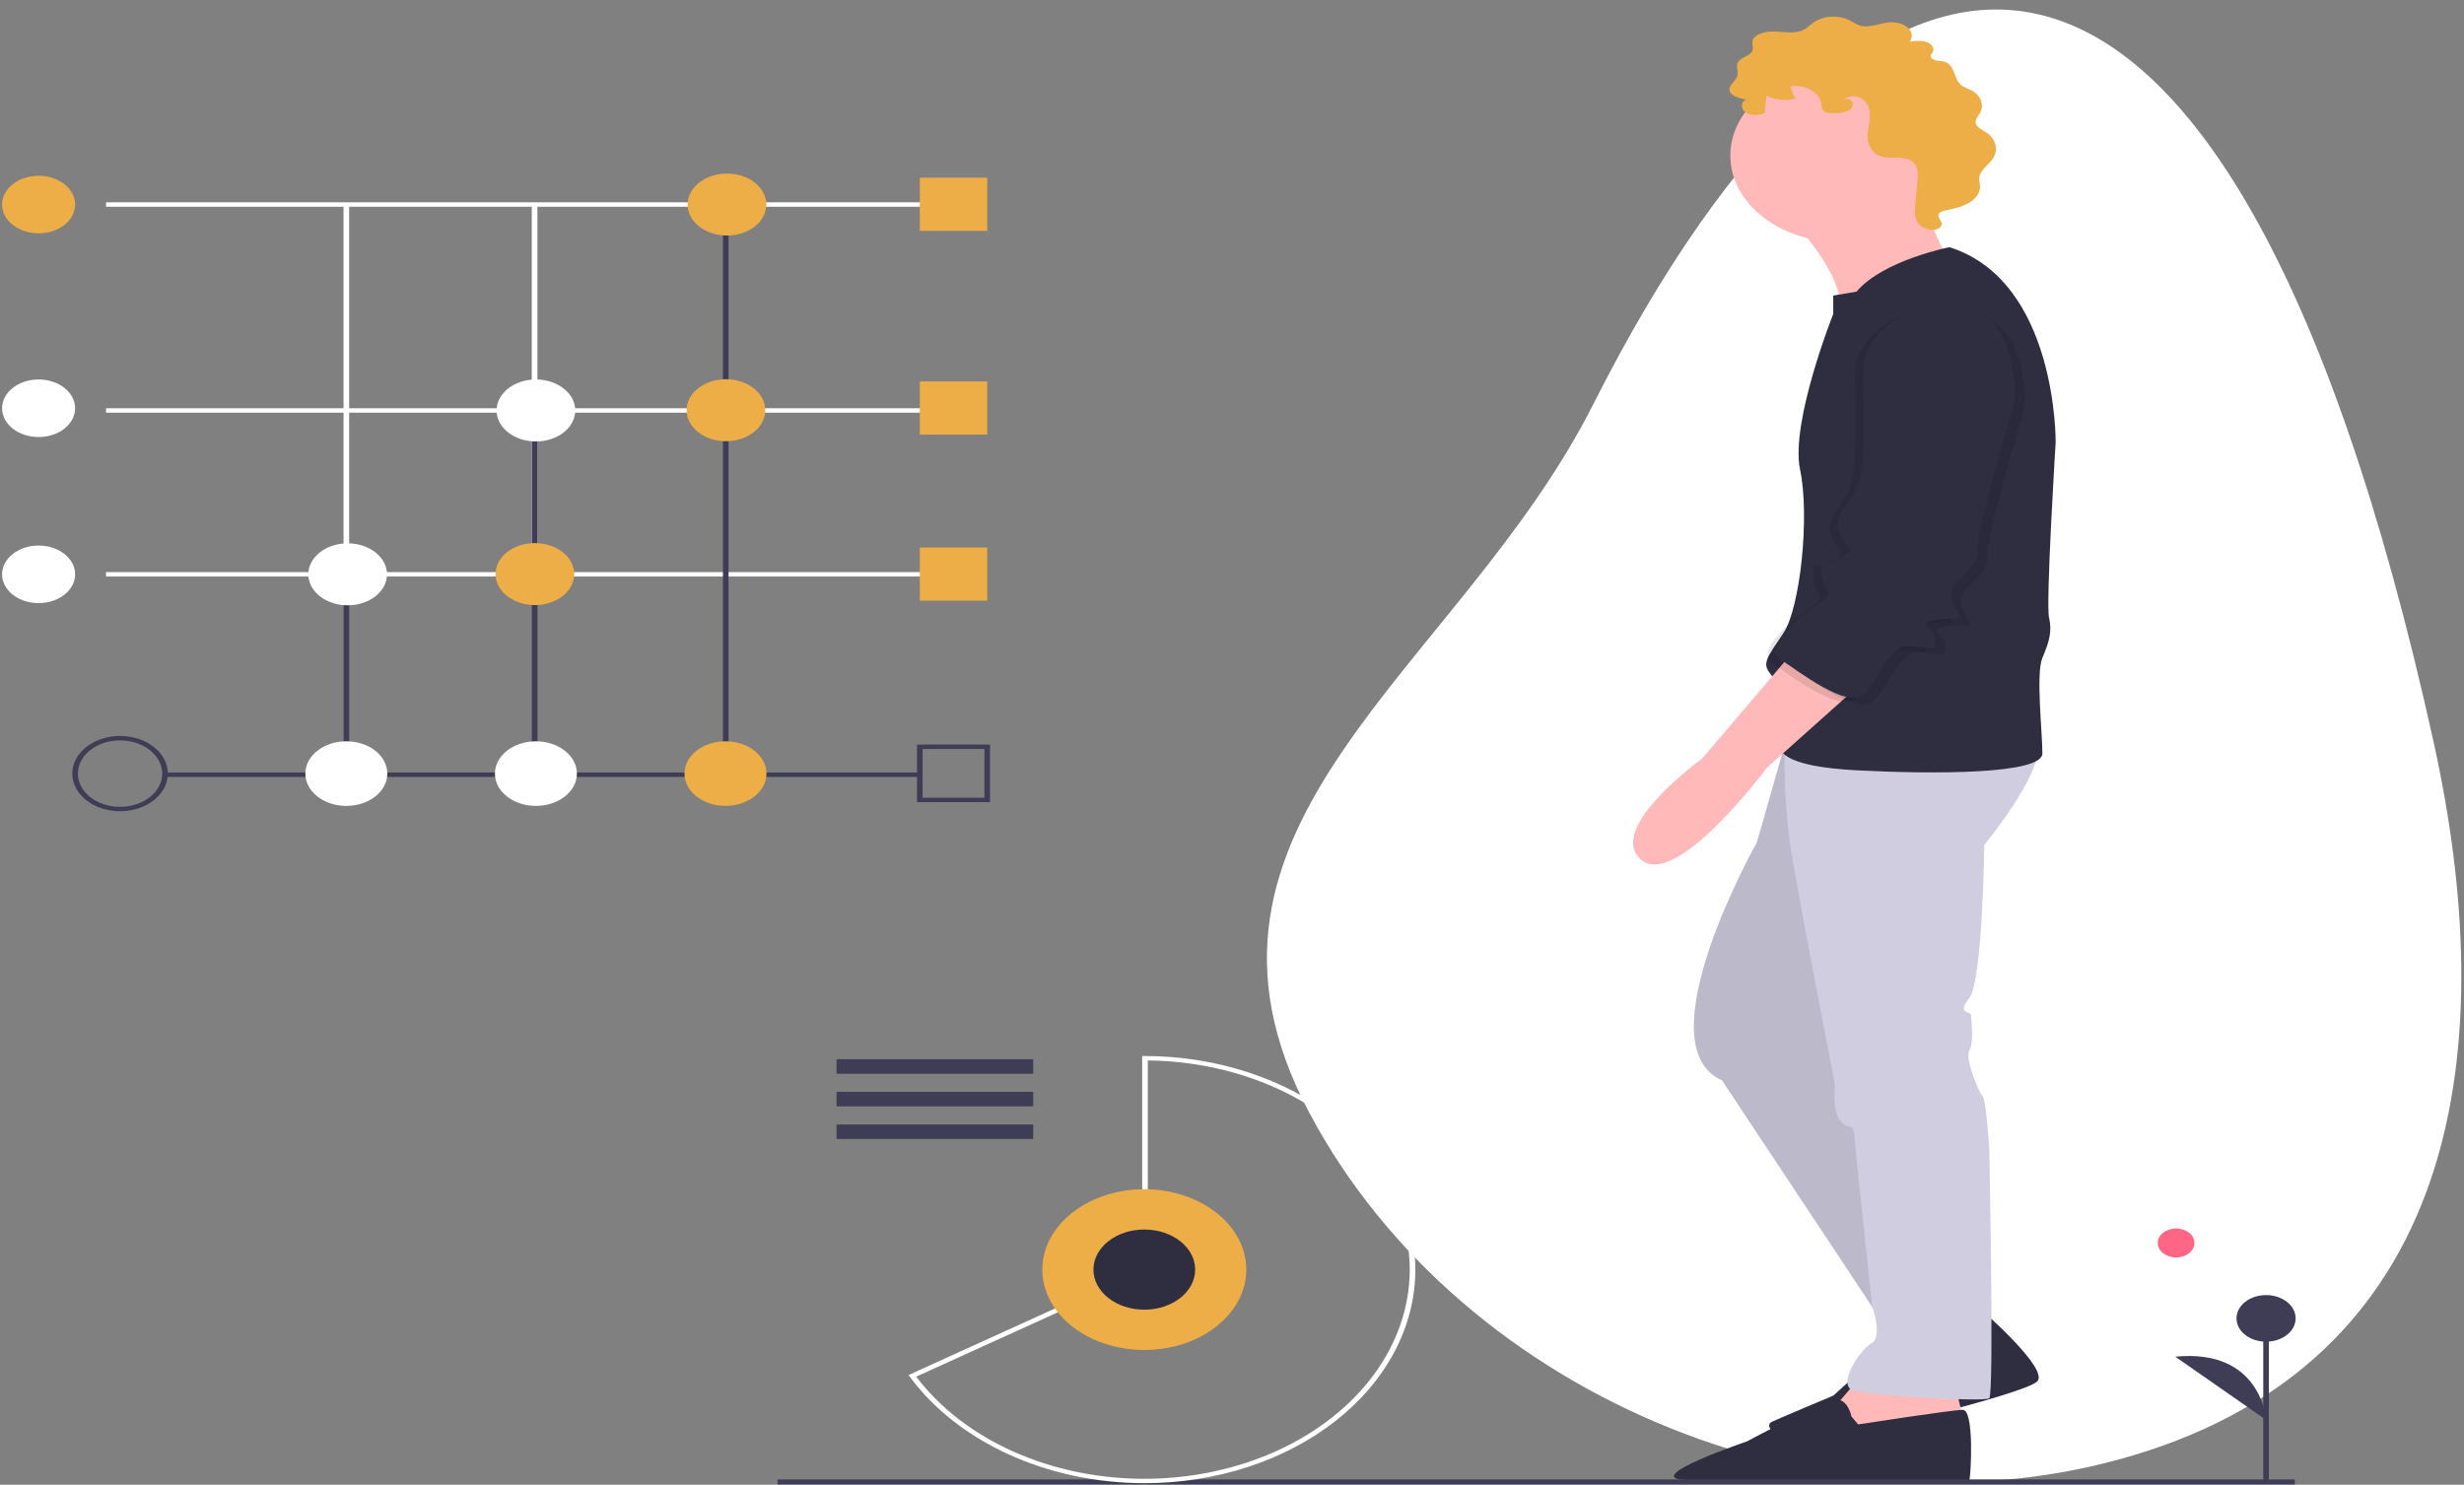 <svg width="891" height="537" viewBox="0 0 891 537" fill="none" xmlns="http://www.w3.org/2000/svg">
<rect x="0" y="0" width="891" height="537" fill="#808080" stroke="none"/>
<g clip-path="url(#clip0_1271_66)">
<path d="M126.255 73.979H124.223V207.633H126.255V73.979Z" fill="white"/>
<path d="M194.327 73.979H192.295V207.633H194.327V73.979Z" fill="white"/>
<path d="M879.975 268.224C904.393 378.756 889.508 487.464 777.249 524.529C664.989 561.594 528.972 506.936 473.447 402.448C417.921 297.96 527.534 242.505 576.173 146.144C674.943 -49.537 804.143 -75.031 879.975 268.224Z" fill="white"/>
<path d="M786.895 454.788C790.562 454.788 793.535 452.445 793.535 449.554C793.535 446.663 790.562 444.32 786.895 444.32C783.228 444.32 780.255 446.663 780.255 449.554C780.255 452.445 783.228 454.788 786.895 454.788Z" fill="#FF6584"/>
<path d="M820.442 476.832H818.41V536.424H820.442V476.832Z" fill="#3F3D56"/>
<path d="M819.426 485.259C825.331 485.259 830.117 481.486 830.117 476.832C830.117 472.178 825.331 468.405 819.426 468.405C813.522 468.405 808.735 472.178 808.735 476.832C808.735 481.486 813.522 485.259 819.426 485.259Z" fill="#3F3D56"/>
<path d="M819.426 513.56C819.426 513.56 817.899 487.667 786.589 490.677L819.426 513.56Z" fill="#3F3D56"/>
<path d="M345.173 73.178H38.34V74.779H345.173V73.178Z" fill="white"/>
<path d="M345.173 147.657H38.34V149.259H345.173V147.657Z" fill="white"/>
<path d="M345.173 206.92H38.34V208.522H345.173V206.92Z" fill="white"/>
<path d="M332.473 279.397H59.168V280.998H332.473V279.397Z" fill="#3F3D56"/>
<path d="M43.42 293.411C40.004 293.411 36.664 292.613 33.824 291.117C30.984 289.621 28.77 287.495 27.463 285.007C26.155 282.519 25.813 279.782 26.48 277.141C27.146 274.5 28.791 272.074 31.207 270.17C33.622 268.266 36.7 266.969 40.05 266.444C43.401 265.919 46.874 266.188 50.03 267.219C53.186 268.249 55.883 269.994 57.781 272.233C59.679 274.472 60.692 277.104 60.692 279.797C60.687 283.407 58.866 286.867 55.628 289.419C52.389 291.972 47.999 293.407 43.42 293.411ZM43.42 267.784C40.406 267.784 37.459 268.489 34.953 269.809C32.447 271.129 30.494 273.005 29.34 275.2C28.187 277.395 27.885 279.81 28.473 282.141C29.061 284.471 30.512 286.611 32.644 288.291C34.775 289.971 37.49 291.115 40.447 291.579C43.403 292.042 46.467 291.805 49.252 290.895C52.037 289.986 54.417 288.446 56.092 286.471C57.766 284.495 58.66 282.173 58.66 279.797C58.656 276.612 57.048 273.559 54.191 271.307C51.334 269.055 47.461 267.788 43.42 267.784Z" fill="#3F3D56"/>
<path d="M126.284 207.721H124.252V279.797H126.284V207.721Z" fill="#3F3D56"/>
<path d="M194.357 148.458H192.325V279.797H194.357V148.458Z" fill="#3F3D56"/>
<path d="M263.445 73.979H261.413V279.797H263.445V73.979Z" fill="#3F3D56"/>
<path d="M125.238 291.48C133.424 291.48 140.06 286.25 140.06 279.797C140.06 273.345 133.424 268.114 125.238 268.114C117.052 268.114 110.417 273.345 110.417 279.797C110.417 286.25 117.052 291.48 125.238 291.48Z" fill="white"/>
<path d="M193.789 291.48C201.975 291.48 208.611 286.25 208.611 279.797C208.611 273.345 201.975 268.114 193.789 268.114C185.603 268.114 178.967 273.345 178.967 279.797C178.967 286.25 185.603 291.48 193.789 291.48Z" fill="white"/>
<path d="M262.339 291.48C270.525 291.48 277.161 286.25 277.161 279.797C277.161 273.345 270.525 268.114 262.339 268.114C254.153 268.114 247.518 273.345 247.518 279.797C247.518 286.25 254.153 291.48 262.339 291.48Z" fill="#EDAE48"/>
<path d="M262.877 85.19C270.733 85.19 277.101 80.171 277.101 73.978C277.101 67.786 270.733 62.767 262.877 62.767C255.021 62.767 248.653 67.786 248.653 73.978C248.653 80.171 255.021 85.19 262.877 85.19Z" fill="#EDAE48"/>
<path d="M262.508 159.582C270.364 159.582 276.732 154.562 276.732 148.37C276.732 142.178 270.364 137.158 262.508 137.158C254.653 137.158 248.284 142.178 248.284 148.37C248.284 154.562 254.653 159.582 262.508 159.582Z" fill="#EDAE48"/>
<path d="M193.789 159.67C201.645 159.67 208.013 154.65 208.013 148.458C208.013 142.265 201.645 137.246 193.789 137.246C185.933 137.246 179.565 142.265 179.565 148.458C179.565 154.65 185.933 159.67 193.789 159.67Z" fill="white"/>
<path d="M193.42 218.845C201.276 218.845 207.644 213.825 207.644 207.633C207.644 201.441 201.276 196.421 193.42 196.421C185.564 196.421 179.196 201.441 179.196 207.633C179.196 213.825 185.564 218.845 193.42 218.845Z" fill="#EDAE48"/>
<path d="M125.717 218.933C133.572 218.933 139.941 213.913 139.941 207.721C139.941 201.529 133.572 196.509 125.717 196.509C117.861 196.509 111.493 201.529 111.493 207.721C111.493 213.913 117.861 218.933 125.717 218.933Z" fill="white"/>
<path d="M13.956 84.389C21.251 84.389 27.164 79.728 27.164 73.978C27.164 68.229 21.251 63.567 13.956 63.567C6.661 63.567 0.748 68.229 0.748 73.978C0.748 79.728 6.661 84.389 13.956 84.389Z" fill="#EDAE48"/>
<path d="M13.956 158.068C21.251 158.068 27.164 153.407 27.164 147.657C27.164 141.907 21.251 137.246 13.956 137.246C6.661 137.246 0.748 141.907 0.748 147.657C0.748 153.407 6.661 158.068 13.956 158.068Z" fill="white"/>
<path d="M13.956 218.132C21.251 218.132 27.164 213.471 27.164 207.721C27.164 201.971 21.251 197.31 13.956 197.31C6.661 197.31 0.748 201.971 0.748 207.721C0.748 213.471 6.661 218.132 13.956 218.132Z" fill="white"/>
<path d="M648.514 80.41C648.514 80.41 667.72 99.807 665.319 113.527C662.919 127.246 704.932 94.603 704.932 94.603C704.932 94.603 690.528 70.948 698.33 59.594C706.133 48.24 648.514 80.41 648.514 80.41Z" fill="#FFB9B9"/>
<path d="M715.736 473.076C715.736 473.076 740.944 494.839 736.742 499.569C732.541 504.3 658.718 522.278 650.315 521.332C641.912 520.386 637.711 515.655 640.712 514.235C643.713 512.816 662.919 504.774 662.919 504.774L679.124 490.108C679.124 490.108 691.128 484.904 691.128 482.065C691.128 479.227 715.736 473.076 715.736 473.076Z" fill="#2F2E41"/>
<path d="M673.122 497.204C673.122 497.204 663.519 509.504 661.719 509.977C659.918 510.45 670.721 527.482 670.721 527.482L695.929 521.332L709.734 512.343L706.733 500.042L673.122 497.204Z" fill="#FFB9B9"/>
<path d="M647.314 262.55L635.31 304.656C635.31 304.656 593.897 377.985 622.706 390.758L685.726 485.85L719.337 474.023L662.919 376.566L688.727 264.443L647.314 262.55Z" fill="#D0CDE1"/>
<path opacity="0.1" d="M647.314 262.55L635.31 304.656C635.31 304.656 593.897 377.985 622.706 390.758L685.726 485.85L719.337 474.023L662.919 376.566L688.727 264.443L647.314 262.55Z" fill="black"/>
<path d="M651.515 269.174H645.426C644.951 283.724 645.984 298.28 648.514 312.698C652.716 336.826 663.519 392.178 663.519 392.178C663.519 392.178 662.319 402.586 665.92 405.897C669.521 409.209 670.121 404.951 670.721 412.52C671.321 420.09 677.023 472.718 677.023 472.718C677.023 472.718 680.925 483.484 676.723 485.85C672.522 488.215 664.119 500.989 670.121 502.881C676.123 504.773 717.536 507.139 719.337 505.72C721.137 504.3 719.337 415.359 719.337 415.359C719.337 415.359 718.136 397.382 716.936 396.435C715.735 395.489 710.334 382.716 712.134 379.877C713.935 377.039 712.735 368.523 712.735 367.104C712.735 365.684 707.333 367.104 712.134 360.954C716.936 354.803 717.536 305.602 717.536 305.602C717.536 305.602 743.344 274.378 735.542 266.335L651.515 269.174Z" fill="#D0CDE1"/>
<path d="M665.32 87.507C687.197 87.507 704.932 73.527 704.932 56.282C704.932 39.038 687.197 25.058 665.32 25.058C643.442 25.058 625.707 39.038 625.707 56.282C625.707 73.527 643.442 87.507 665.32 87.507Z" fill="#FFB9B9"/>
<path d="M704.932 89.399C704.932 89.399 680.925 94.13 671.321 105.484L662.919 106.903V113.526C662.919 113.526 647.314 152.793 650.915 169.824C654.516 186.856 650.915 219.972 644.913 228.961C638.911 237.95 637.111 239.842 640.112 243.627C643.113 247.411 647.314 260.185 644.313 265.862C641.312 271.539 644.313 277.216 671.922 278.635C699.53 280.055 738.543 280.055 738.543 272.485C738.543 264.916 736.142 243.627 738.543 237.95C740.944 232.273 742.144 228.488 740.944 223.284C739.743 218.08 743.344 159.889 743.344 159.889C743.344 159.889 743.944 101.699 704.932 89.399Z" fill="#2F2E41"/>
<path d="M648.514 235.584L615.504 274.378C615.504 274.378 580.693 299.451 593.297 310.806C605.901 322.16 638.911 277.689 638.911 277.689L674.923 245.519L648.514 235.584Z" fill="#FFB9B9"/>
<path d="M669.521 512.343C669.521 512.343 668.32 506.193 664.119 506.193C659.918 506.193 631.709 521.332 631.709 521.332C631.709 521.332 592.984 534.463 609.334 535.269C625.59 536.07 711.534 537.89 712.134 535.524C712.734 533.159 713.935 509.832 709.734 509.905C705.532 509.977 671.922 515.181 671.922 515.181L669.521 512.343Z" fill="#2F2E41"/>
<path d="M668.137 40.151C666.73 40.698 665.179 40.974 663.61 40.958C661.991 41.03 660.058 40.951 659.197 39.868C658.79 39.155 658.601 38.377 658.647 37.596C658.477 36.593 658.051 35.628 657.394 34.759C656.738 33.889 655.864 33.134 654.827 32.538C653.79 31.942 652.61 31.518 651.359 31.292C650.109 31.066 648.812 31.041 647.549 31.221C647.721 32.785 648.325 34.3 649.318 35.66C647.563 36.13 645.695 36.273 643.858 36.081C642.022 35.888 640.266 35.364 638.729 34.549L638.119 40.922C635.966 41.733 633.208 41.902 631.33 40.741C629.452 39.581 629.302 36.856 631.426 35.998C628.803 35.567 625.594 34.641 625.401 32.534C625.225 30.612 627.814 29.205 628.291 27.314C628.68 25.772 627.608 24.097 628.366 22.643C629.363 20.733 632.983 20.243 633.709 18.259C634.079 17.248 633.547 16.167 633.674 15.12C634.006 12.379 638.378 11.241 641.866 11.397C645.354 11.553 649.161 12.283 652.124 10.824C653.561 10.117 654.564 8.985 655.826 8.095C657.572 6.915 659.742 6.196 662.032 6.039C664.323 5.882 666.618 6.295 668.596 7.22C669.998 7.907 671.222 8.86 672.787 9.278C675.988 10.133 679.328 8.515 682.675 8.142C683.899 7.977 685.155 8.032 686.348 8.305C687.541 8.577 688.64 9.059 689.563 9.715C690.458 10.393 691.044 11.286 691.23 12.254C691.415 13.223 691.19 14.212 690.589 15.069C692.552 14.808 694.633 14.555 696.484 15.134C698.335 15.714 699.749 17.461 698.892 18.878C698.574 19.25 698.323 19.654 698.146 20.081C697.972 20.905 698.979 21.61 699.996 21.846C701.014 22.083 702.117 22.039 703.113 22.326C707.227 23.513 706.24 28.697 709.478 31.023C710.589 31.66 711.763 32.225 712.988 32.715C714.596 33.594 715.773 34.881 716.321 36.361C716.869 37.842 716.756 39.425 716 40.848C715.351 41.981 714.263 43.062 714.394 44.301C714.578 46.038 716.94 46.99 718.597 48.145C720.109 49.243 721.143 50.69 721.552 52.279C721.96 53.868 721.723 55.518 720.874 56.994C719.35 59.499 716.05 61.398 715.716 64.164C715.57 65.366 716.028 66.566 716.002 67.774C715.905 68.89 715.49 69.975 714.788 70.947C714.086 71.919 713.115 72.754 711.946 73.389C709.596 74.644 706.947 75.513 704.161 75.942C702.852 76.189 701.291 76.576 700.974 77.606C700.599 78.829 702.329 79.941 702.15 81.19C702.037 81.733 701.657 82.218 701.091 82.54C698.75 83.984 695.044 82.746 693.613 80.693C692.181 78.64 692.364 76.152 692.586 73.815L693.393 65.32C693.645 62.676 693.621 59.537 690.887 57.993C687.864 56.287 683.463 57.668 680.045 56.515C676.483 55.313 675.206 51.797 675.349 48.745C675.493 45.694 676.602 42.637 675.965 39.625C675.174 35.892 670.962 33.383 666.708 35.802C670.446 35.401 671.092 38.782 668.137 40.151Z" fill="#EDAE48"/>
<path opacity="0.1" d="M701.331 112.107C701.331 112.107 677.323 119.677 677.323 135.762C677.323 151.847 678.524 173.136 674.322 180.232C670.121 187.329 666.52 189.694 668.921 195.371C671.321 201.048 675.523 200.102 668.921 204.36C662.319 208.618 662.919 201.522 662.319 208.618C661.718 215.714 668.32 216.66 662.319 219.972C656.317 223.284 640.712 236.53 647.314 240.788C653.916 245.046 671.321 258.766 677.323 253.562C683.325 248.358 686.326 235.111 694.729 236.057C703.132 237.003 704.332 237.477 703.131 232.746C701.931 228.015 696.529 228.015 703.732 226.595C710.934 225.176 713.935 228.488 711.534 223.757C709.133 219.026 707.333 217.134 712.134 211.93C716.936 206.726 719.337 205.306 718.736 200.102C718.136 194.898 731.941 148.062 731.941 148.062C731.941 148.062 736.142 108.322 701.331 112.107Z" fill="black"/>
<path opacity="0.1" d="M694.729 111.161C694.729 111.161 670.721 118.73 670.721 134.816C670.721 150.901 671.922 172.19 667.72 179.286C663.519 186.383 659.918 188.748 662.319 194.425C664.719 200.102 668.921 199.156 662.319 203.414C655.717 207.672 656.317 200.575 655.717 207.672C655.116 214.768 661.718 215.714 655.717 219.026C649.715 222.338 634.11 235.584 640.712 239.842C647.314 244.1 664.719 257.819 670.721 252.615C676.723 247.411 679.724 234.165 688.127 235.111C696.529 236.057 697.73 236.53 696.529 231.799C695.329 227.068 689.927 227.068 697.13 225.649C704.332 224.23 707.333 227.542 704.932 222.811C702.531 218.08 700.731 216.187 705.532 210.983C710.334 205.779 712.735 204.36 712.134 199.156C711.534 193.952 725.339 147.116 725.339 147.116C725.339 147.116 729.54 107.376 694.729 111.161Z" fill="black"/>
<path d="M697.73 109.742C697.73 109.742 673.722 117.311 673.722 133.396C673.722 149.481 674.923 170.771 670.721 177.867C666.52 184.963 662.919 187.329 665.32 193.006C667.72 198.683 671.922 197.737 665.32 201.995C658.718 206.252 659.318 199.156 658.717 206.252C658.117 213.349 664.719 214.295 658.717 217.607C652.716 220.918 637.111 234.165 643.713 238.423C650.315 242.68 667.72 256.4 673.722 251.196C679.724 245.992 682.725 232.746 691.128 233.692C699.53 234.638 700.731 235.111 699.53 230.38C698.33 225.649 692.928 225.649 700.131 224.23C707.333 222.811 710.334 226.122 707.933 221.391C705.532 216.66 703.732 214.768 708.533 209.564C713.335 204.36 715.736 202.941 715.135 197.737C714.535 192.533 728.34 145.697 728.34 145.697C728.34 145.697 732.541 105.957 697.73 109.742Z" fill="#2F2E41"/>
<path d="M829.807 536.07H281.165" stroke="#3F3D56" stroke-width="2" stroke-miterlimit="10"/>
<path d="M373.621 383.107H302.501V388.349H373.621V383.107Z" fill="#3F3D56"/>
<path d="M373.621 394.901H302.501V400.143H373.621V394.901Z" fill="#3F3D56"/>
<path d="M373.621 406.696H302.501V411.938H373.621V406.696Z" fill="#3F3D56"/>
<path d="M413.787 536.445C396.639 536.414 379.798 532.853 364.934 526.112C350.069 519.372 337.697 509.688 329.043 498.018L328.529 497.324L413.024 458.926V381.934L414.042 381.936C440.014 381.99 464.896 390.166 483.225 404.67C501.553 419.174 511.829 438.819 511.795 459.291C511.761 479.762 501.421 499.386 483.044 513.853C464.668 528.319 439.759 536.445 413.787 536.445ZM331.317 497.905C339.882 509.242 352.06 518.616 366.641 525.097C381.223 531.577 397.7 534.94 414.44 534.849C431.179 534.759 447.597 531.22 462.064 524.583C476.532 517.946 488.546 508.442 496.914 497.014C505.282 485.586 509.712 472.632 509.766 459.437C509.82 446.243 505.495 433.266 497.22 421.796C488.946 410.326 477.009 400.762 462.596 394.051C448.183 387.341 431.794 383.719 415.056 383.544V459.852L414.547 460.082L331.317 497.905Z" fill="white"/>
<path d="M413.787 488.258C434.154 488.258 450.665 475.243 450.665 459.189C450.665 443.135 434.154 430.12 413.787 430.12C393.42 430.12 376.909 443.135 376.909 459.189C376.909 475.243 393.42 488.258 413.787 488.258Z" fill="#EDAE48"/>
<path d="M413.787 473.688C423.946 473.688 432.181 467.197 432.181 459.189C432.181 451.182 423.946 444.691 413.787 444.691C403.629 444.691 395.394 451.182 395.394 459.189C395.394 467.197 403.629 473.688 413.787 473.688Z" fill="#2F2E41"/>
<path d="M356.997 64.28H332.613V83.501H356.997V64.28Z" fill="#EDAE48"/>
<path d="M356.997 137.959H332.613V157.179H356.997V137.959Z" fill="#EDAE48"/>
<path d="M356.997 198.023H332.613V217.243H356.997V198.023Z" fill="#EDAE48"/>
<path d="M358.013 290.12H331.597V269.298H358.013V290.12ZM333.629 288.519H355.981V270.9H333.629V288.519Z" fill="#3F3D56"/>
</g>
<defs>
<clipPath id="clip0_1271_66">
<rect width="889.282" height="536.57" fill="white" transform="translate(0.748 0.3)"/>
</clipPath>
</defs>
</svg>
